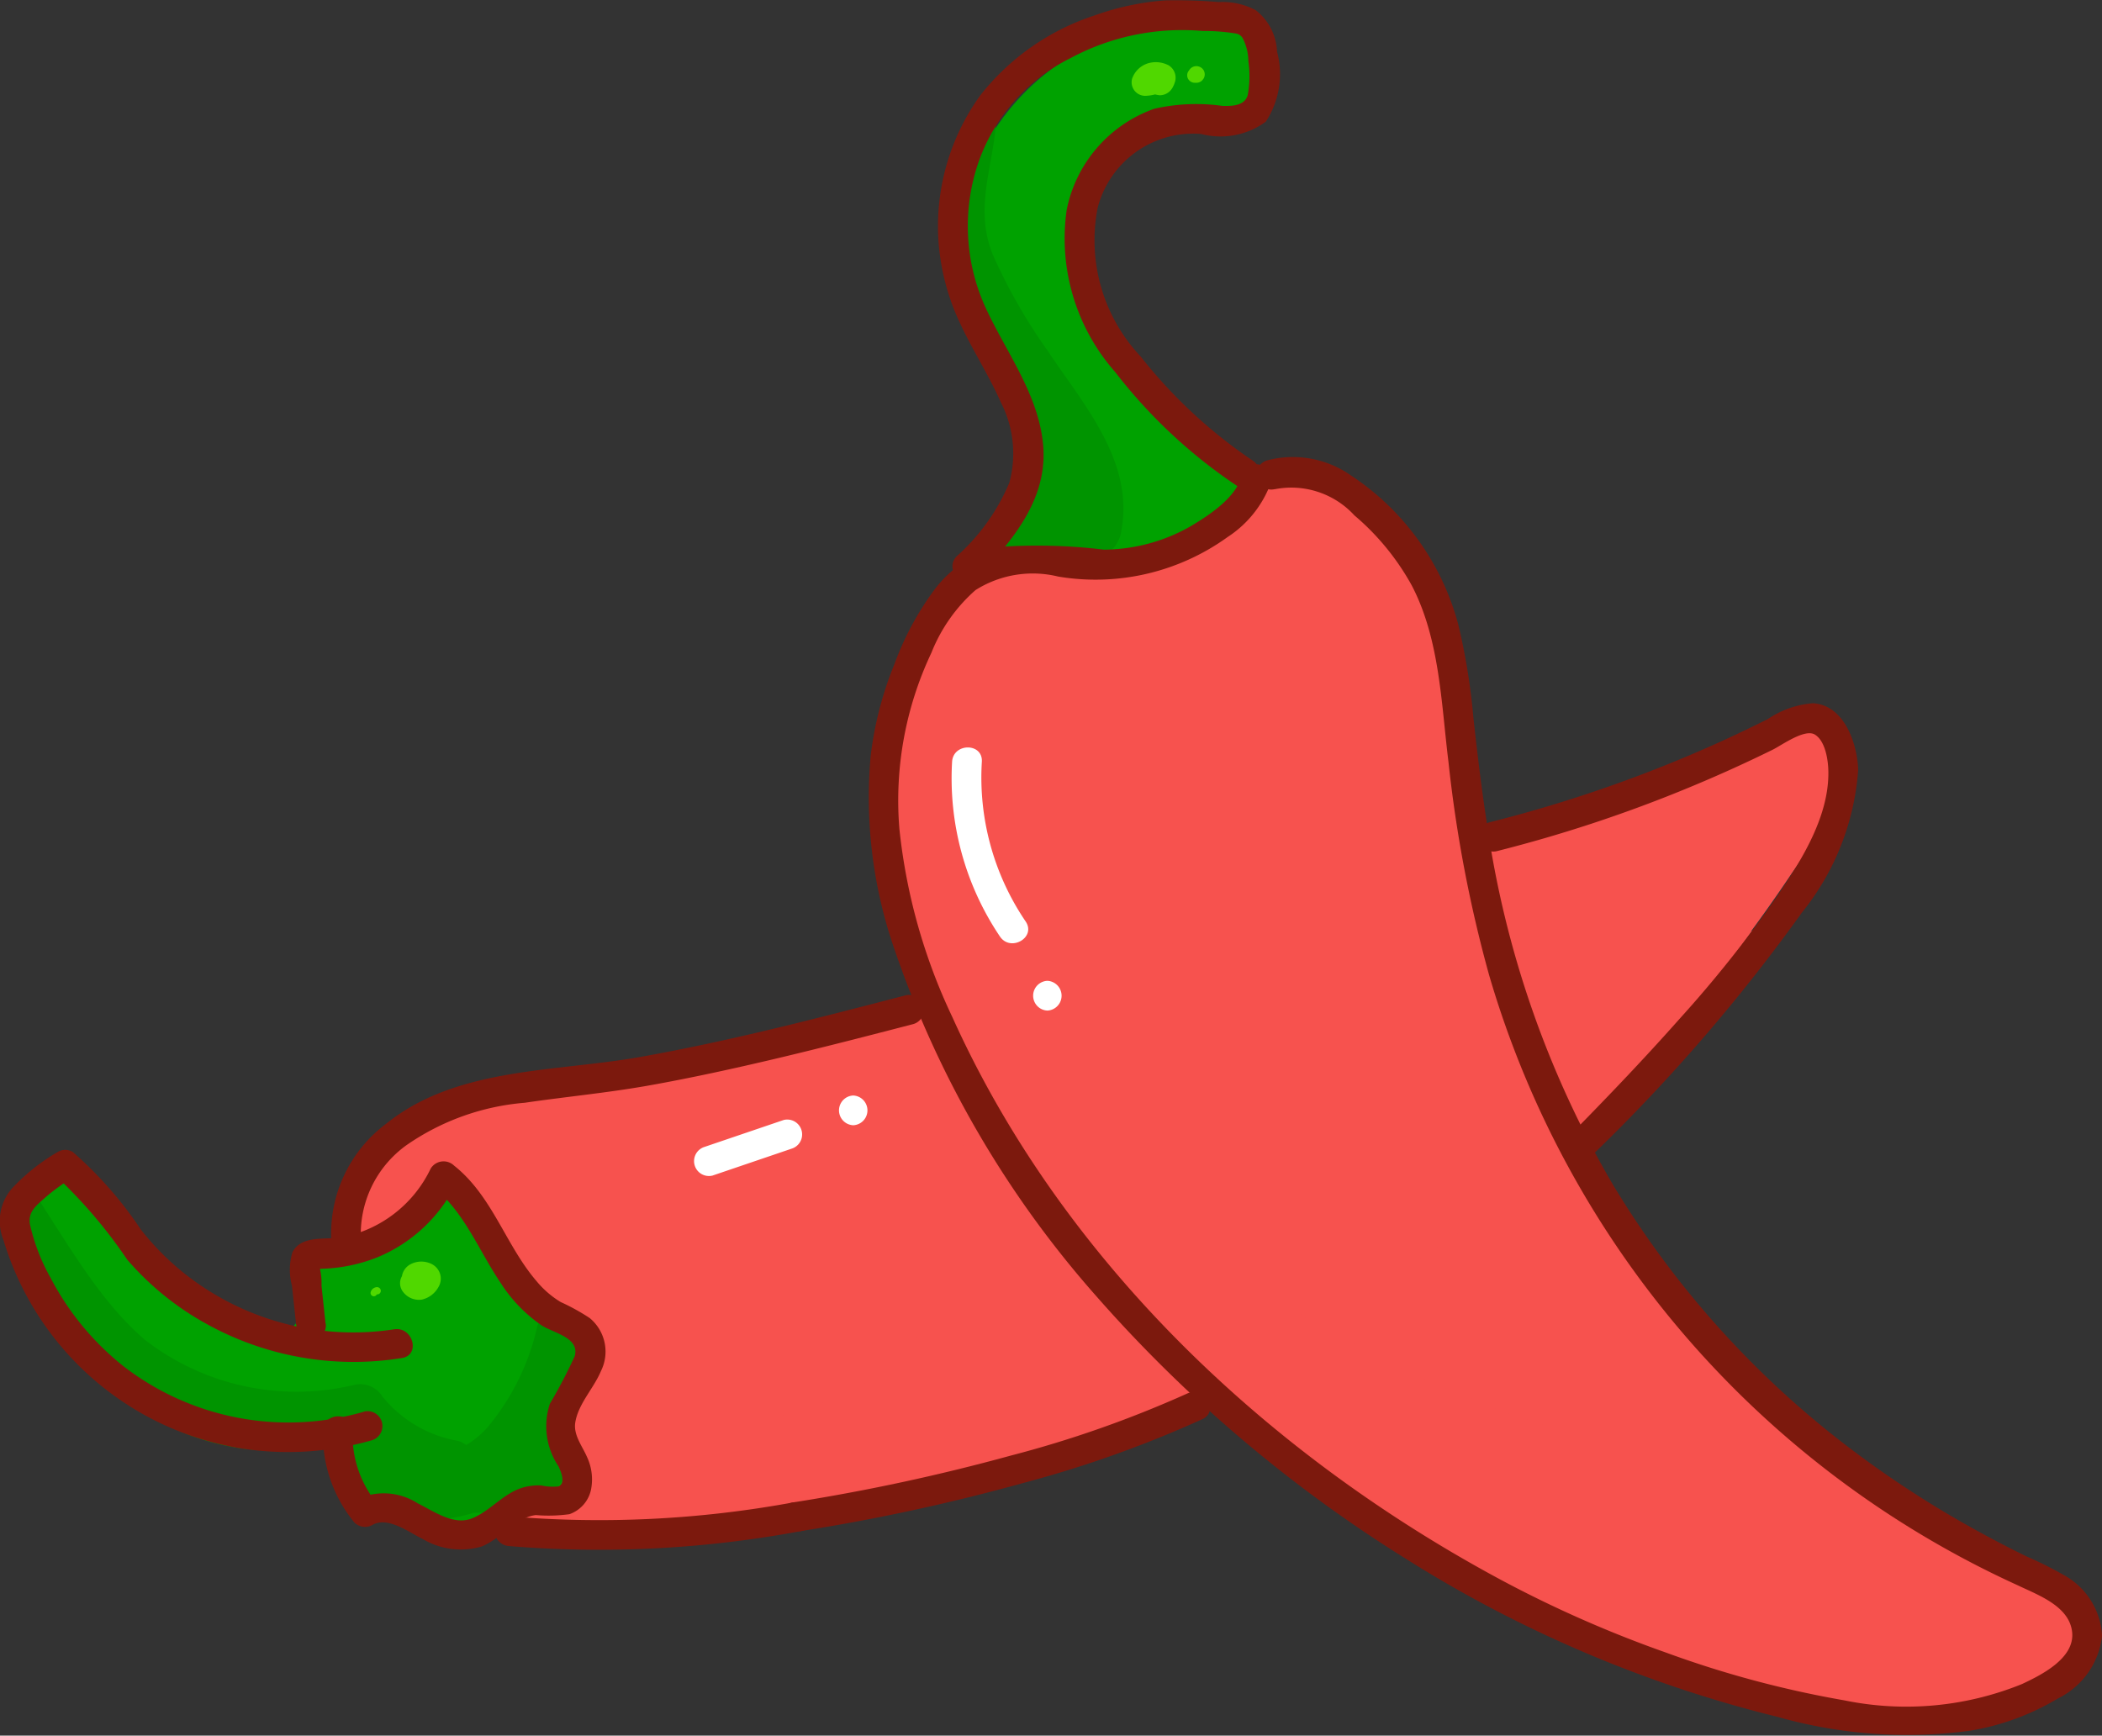 <svg xmlns="http://www.w3.org/2000/svg" xmlns:xlink="http://www.w3.org/1999/xlink" width="69.589" height="57.468" viewBox="0 0 69.589 57.468">
  <rect x="0" y="0" width="69.589" height="57.468" fill="#333333" stroke="none"/>
  <defs>
    <clipPath id="clip-path">
      <rect id="Rectangle_5133" data-name="Rectangle 5133" width="69.589" height="57.468" transform="translate(0 0)" fill="none"/>
    </clipPath>
  </defs>
  <g id="Group_724" data-name="Group 724" transform="translate(0 -0.004)">
    <g id="Group_721" data-name="Group 721" transform="translate(0 0.004)" clip-path="url(#clip-path)">
      <path id="Path_988" data-name="Path 988" d="M1208.364,666.094c-.907-1.8-2.847-2.153-4.545-2.887a19.778,19.778,0,0,1-5.179-3.341,37.13,37.13,0,0,1-8.142-10.929c-2.113-4.11-2.68-8.721-3.113-13.262-.166-1.74-.128-4.013-1.446-5.348a3.477,3.477,0,0,0-1.42-.856c-.62-1.312-2.485-1.337-3.658-.643a.966.966,0,0,0-.5.94,8.485,8.485,0,0,1-3.385,1.59c-1.654.155-5.407-.949-6.214.948-1.762,1.127-1.632,4.206-1.876,6.1-.356,2.752.3,4.921,1.247,7.523a32.609,32.609,0,0,0,9.773,13.193,44.462,44.462,0,0,0,12.876,8.06,34.388,34.388,0,0,0,7.963,2.042c1.629.2,4.771.4,6.3-.8a1.607,1.607,0,0,0,1.322-2.33" transform="translate(-1139.3 -612.521)" fill="#f7524e"/>
      <path id="Path_989" data-name="Path 989" d="M468.2,958.1a8.341,8.341,0,0,1,3.184-1.225c2.916-.646,5.885-1.03,8.8-1.657,2.406-.517,4.773-1.2,7.138-1.878l10.564-3.038c5.408-1.555,10.87-3.132,15.793-5.859.463-.256,1.032-.526,1.492-.264a1.2,1.2,0,0,1,.5.775c.379,1.468-.5,2.94-1.366,4.182a51.737,51.737,0,0,1-10.77,11.717,72.758,72.758,0,0,1-7.135,4.606,32.809,32.809,0,0,1-4.438,2.329,28.208,28.208,0,0,1-4.761,1.33,100.432,100.432,0,0,1-11.464,1.709,7.358,7.358,0,0,1-3.832-.36c-.09-.367.353-.633.725-.7s.826-.127.976-.474c.181-.419-.248-.842-.323-1.292-.113-.679.575-1.2.833-1.839.416-1.031-.343-2.132-1.057-2.985l-1.688-2.019c-.293-.351-.973-1.417-1.423-1.5-.629-.111-.83,1.078-1.36,1.435-.689.465-1.691.519-1.836-.424a3.166,3.166,0,0,1,1.437-2.57" transform="translate(-454.967 -920.249)" fill="#f7524e"/>
      <path id="Path_990" data-name="Path 990" d="M696.179,1442.786a16.8,16.8,0,0,1-7.3-4.511,22.44,22.44,0,0,1-2.924-3.59,14.221,14.221,0,0,1,0,5.19,6.845,6.845,0,0,1-2.765,4.223,9.263,9.263,0,0,1-4.793,1.454,17.118,17.118,0,0,1-5.3-.583,1.808,1.808,0,0,0-.5,1.263c.075.45.5.874.323,1.292-.15.347-.6.405-.976.474s-.815.335-.725.7a7.36,7.36,0,0,0,3.832.36,100.474,100.474,0,0,0,11.464-1.709,28.2,28.2,0,0,0,4.76-1.33,32.816,32.816,0,0,0,4.438-2.329l1.216-.722c-.25-.058-.5-.116-.747-.185" transform="translate(-654.269 -1398.488)" fill="#f7524e"/>
      <path id="Path_991" data-name="Path 991" d="M46.777,1540.167a11.781,11.781,0,0,1,1.3,2.5,6.977,6.977,0,0,0,2.1,2.479c.36.264.791.575.774,1.021a1.364,1.364,0,0,1-.253.622,3.088,3.088,0,0,0-.5,2.47c.137.418.424.846.274,1.259-.244.672-1.239.5-1.893.8-.517.23-.885.806-1.45.837-.678.037-1.146-.733-1.815-.845-.526-.089-1.1.245-1.58.016-.735-.35-.486-1.565-1.094-2.107a1.807,1.807,0,0,0-1.2-.31l-2.41-.039c-.82-.013-1.451-.695-2.226-.963a5.5,5.5,0,0,1-2.722-2.164,9.431,9.431,0,0,1-1.384-2.478,4.072,4.072,0,0,1-.284-1.587,1.434,1.434,0,0,1,.869-1.264c.68-.228,1.372.264,1.921.725,1.03.864,1.408,1.645,2.438,2.509.553.464,2.58,1.912,3.411,1.688.721-.194.489-1.247.692-1.812.355-.987,1.522-.818,2.38-1.248a11.075,11.075,0,0,0,2.656-2.108" transform="translate(-31.585 -1501.308)" fill="#00a200"/>
      <path id="Path_992" data-name="Path 992" d="M1272.1,21.526a2.642,2.642,0,0,0,1.41-.509,1.331,1.331,0,0,0,.449-.885,1.139,1.139,0,0,0-.474-1.578c-.057-.117-.115-.234-.168-.349-.188-.405-.693-.237-.823.1a7.792,7.792,0,0,0-7.893,4.462,7.743,7.743,0,0,0-.111,5.222c.652,2.226,2.661,4.727.533,6.8a.856.856,0,0,0,.6,1.445,24.627,24.627,0,0,0,5.151-.52,3.5,3.5,0,0,0,2.817-1.5,1,1,0,0,0-.355-1.355c-3.039-1.423-7.254-7.141-4.3-9.983a7.393,7.393,0,0,1,3.162-1.349" transform="translate(-1232.201 -17.515)" fill="#00a200"/>
      <path id="Path_993" data-name="Path 993" d="M1244.942,1310.784a19.318,19.318,0,0,1-4.372-2.667,24.592,24.592,0,0,1-3.5.142,20.975,20.975,0,0,1-6.236-1.2,43.549,43.549,0,0,1-13.458-7.759,45.831,45.831,0,0,1-5.526-5.531q-.442-.52-.869-1.054c.09.259.184.52.281.787a32.609,32.609,0,0,0,9.773,13.193,44.46,44.46,0,0,0,12.876,8.06,34.382,34.382,0,0,0,7.962,2.042c1.629.2,4.771.4,6.3-.8a1.607,1.607,0,0,0,1.322-2.33c-.906-1.8-2.847-2.153-4.545-2.887" transform="translate(-1180.424 -1260.099)" fill="#f7524e"/>
      <path id="Path_994" data-name="Path 994" d="M1977.909,1212.953a8.415,8.415,0,0,0,4.857-1.281l-5.582,7.646c-.381-1.422-1.363-2.6-1.915-3.969-.386-.955-1.014-2.995-.518-3.917a5.935,5.935,0,0,0,3.159,1.521" transform="translate(-1924.75 -1180.867)" fill="#f7524e"/>
      <path id="Path_995" data-name="Path 995" d="M1249.321,164.516a18.236,18.236,0,0,1-1.883-3.28c-.606-1.525,0-2.845.114-4.357a.108.108,0,0,0-.162-.093c-1.76,1.07-1.476,4.067-1.074,5.784a13.7,13.7,0,0,0,1.54,3.432c.412.737.927,1.462,1.278,2.234a.636.636,0,0,0-.122.083c-.472.426-.749.956-1.308,1.3a.939.939,0,0,0,.47,1.736c.816-.027,1.622-.051,2.438-.015a1.1,1.1,0,0,0,1.057-.8c.518-2.334-1.121-4.2-2.348-6.017" transform="translate(-1214.576 -152.817)" fill="#009400"/>
      <path id="Path_996" data-name="Path 996" d="M43.891,1557.678a.321.321,0,0,0-.307.234,7.872,7.872,0,0,1-1.663,3.365,3.057,3.057,0,0,1-.689.569.808.808,0,0,0-.264-.136,4.137,4.137,0,0,1-2.514-1.475.862.862,0,0,0-.933-.38,8.193,8.193,0,0,1-6.928-1.495c-1.593-1.367-2.666-3.4-3.836-5.117-.054-.079-.2-.083-.225.029-.445,2.493,1.441,5.4,3.285,6.939a8.019,8.019,0,0,0,7.151,1.553.6.6,0,0,0-.01.154c.195,2.159,2.71,2.777,4.518,2.168.014,0,.028,0,.043,0a4.473,4.473,0,0,0,2.685-.8c.619-.614.427-1.557.562-2.33.2-1.12.9-3.109-.873-3.279" transform="translate(-25.797 -1513.999)" fill="#009400"/>
      <path id="Path_997" data-name="Path 997" d="M526.275,1656.067a.552.552,0,0,0-.248-.322.769.769,0,0,0-.768.008.549.549,0,0,0-.25.376.465.465,0,0,0,0,.466.66.66,0,0,0,.654.311.841.841,0,0,0,.558-.423.54.54,0,0,0,.054-.416" transform="translate(-511.702 -1613.874)" fill="#50d800"/>
      <path id="Path_998" data-name="Path 998" d="M486.208,1689.08a.234.234,0,0,0-.037.006h0l0,0a.224.224,0,0,0-.178.163.108.108,0,0,0,.062.127.107.107,0,0,0,.135-.044l0-.01h0a.121.121,0,0,0,.137-.1.123.123,0,0,0-.121-.139" transform="translate(-473.721 -1646.464)" fill="#50d800"/>
      <path id="Path_999" data-name="Path 999" d="M1485.716,81.684a.907.907,0,0,0-.677-.065.809.809,0,0,0-.528.512.449.449,0,0,0,.43.565,1.431,1.431,0,0,0,.332-.047,1.1,1.1,0,0,0,.147.028.483.483,0,0,0,.425-.244.941.941,0,0,0,.09-.212.481.481,0,0,0-.219-.538" transform="translate(-1447.032 -79.523)" fill="#50d800"/>
      <path id="Path_1000" data-name="Path 1000" d="M1558.4,86.922a.28.28,0,0,0-.436-.054.578.578,0,0,0-.051.066l-.023.032a.247.247,0,0,0,0,.249.251.251,0,0,0,.213.122h.042a.252.252,0,0,0,.087-.009.274.274,0,0,0,.122-.071q.024-.029.046-.06a.273.273,0,0,0,0-.275" transform="translate(-1518.553 -84.597)" fill="#50d800"/>
      <path id="Path_1001" data-name="Path 1001" d="M1152.755,600.716a2.832,2.832,0,0,1,2.641.864,8.267,8.267,0,0,1,1.9,2.321c.93,1.784.974,3.9,1.216,5.851a43.888,43.888,0,0,0,1.344,7.048,32.1,32.1,0,0,0,17.517,20.214c.659.317,1.7.684,1.786,1.549s-1.027,1.417-1.667,1.716a10.181,10.181,0,0,1-5.871.538,34.135,34.135,0,0,1-5.915-1.585,39.136,39.136,0,0,1-6.015-2.71c-7.5-4.158-14.053-10.455-17.607-18.335a19.114,19.114,0,0,1-1.751-6.232,11.437,11.437,0,0,1,1.061-5.827,5.417,5.417,0,0,1,1.46-2.074,3.543,3.543,0,0,1,2.735-.448,7.473,7.473,0,0,0,5.61-1.308,3.632,3.632,0,0,0,1.434-1.8.493.493,0,0,0-.95-.262c-.2.76-1.086,1.334-1.719,1.711a5.853,5.853,0,0,1-2.863.768,18.261,18.261,0,0,0-3.489-.089,3.808,3.808,0,0,0-2.125,1.424,9.787,9.787,0,0,0-1.318,2.455,11.7,11.7,0,0,0-.787,3.041,15.334,15.334,0,0,0,.795,6.422,33.8,33.8,0,0,0,6.659,11.447,45.921,45.921,0,0,0,10.264,8.713,41.79,41.79,0,0,0,12.312,5.237,15.7,15.7,0,0,0,6.376.455,8.278,8.278,0,0,0,2.9-1.066,2.637,2.637,0,0,0,1.463-2.086,2.448,2.448,0,0,0-1.277-2.006,12.26,12.26,0,0,0-1.22-.609q-.712-.348-1.409-.726a34.146,34.146,0,0,1-4.8-3.132,31.022,31.022,0,0,1-7.5-8.472,32.92,32.92,0,0,1-4.158-11.922c-.181-1.168-.321-2.341-.45-3.516a21.069,21.069,0,0,0-.5-3.086,8.538,8.538,0,0,0-3.561-4.945,3.342,3.342,0,0,0-2.777-.492.493.493,0,0,0,.262.95" transform="translate(-1110.558 -584.516)" fill="#7c190d"/>
      <path id="Path_1002" data-name="Path 1002" d="M1232.161,19.114c1.154-1.207,2.327-2.593,2.165-4.378-.154-1.694-1.236-3.08-1.922-4.582a6.5,6.5,0,0,1-.2-4.83,6.1,6.1,0,0,1,3.026-3.394,7.8,7.8,0,0,1,4.374-.9,6.446,6.446,0,0,1,1.1.083.317.317,0,0,1,.23.158,1.7,1.7,0,0,1,.187.761,3.486,3.486,0,0,1-.022,1.123c-.105.36-.529.363-.84.355a6.239,6.239,0,0,0-2.253.095,4.481,4.481,0,0,0-2.9,3.346,6.681,6.681,0,0,0,1.606,5.372,17.1,17.1,0,0,0,4.044,3.776c.535.343,1.029-.509.5-.85a16.373,16.373,0,0,1-3.7-3.439,5.614,5.614,0,0,1-1.428-4.91,3.269,3.269,0,0,1,3.426-2.461,2.539,2.539,0,0,0,2.144-.406,2.869,2.869,0,0,0,.372-2.318,1.827,1.827,0,0,0-.709-1.376,2.344,2.344,0,0,0-1.222-.266,16.469,16.469,0,0,0-1.773-.056,8.867,8.867,0,0,0-2.343.5,7.962,7.962,0,0,0-3.772,2.637,7.406,7.406,0,0,0-1.392,4.8,7.614,7.614,0,0,0,.721,2.762c.413.889.951,1.715,1.347,2.612a3.7,3.7,0,0,1,.282,2.654,6.79,6.79,0,0,1-1.746,2.442c-.438.458.257,1.156.7.7" transform="translate(-1199.792 -0.004)" fill="#7c190d"/>
      <path id="Path_1003" data-name="Path 1003" d="M381.084,1529.536l-.134-1.254a2.162,2.162,0,0,0-.067-.627q-.24.1-.06.063h.1a5.408,5.408,0,0,0,1.833-.363,5.045,5.045,0,0,0,2.649-2.459l-.773.1c1.045.827,1.516,2.106,2.244,3.182a4.919,4.919,0,0,0,1.356,1.41c.4.26,1.275.406,1.1,1.026a17.271,17.271,0,0,1-.821,1.571,2.373,2.373,0,0,0,.283,2.07c.085.18.252.572-.006.668a1.736,1.736,0,0,1-.562-.032,1.882,1.882,0,0,0-.574.06c-.669.181-1.084.767-1.705,1.025s-1.278-.233-1.81-.491a2.073,2.073,0,0,0-2-.139l.6.077a3.542,3.542,0,0,1-.756-2.345c.02-.634-.965-.633-.985,0a4.585,4.585,0,0,0,1.044,3.042.5.5,0,0,0,.6.077c.518-.289,1.208.252,1.664.469a2.451,2.451,0,0,0,1.933.251c.631-.234,1.134-.969,1.809-1.044a5.063,5.063,0,0,0,1.111-.03,1.1,1.1,0,0,0,.722-.848,1.754,1.754,0,0,0-.141-1.05c-.155-.358-.45-.721-.388-1.131.094-.621.616-1.141.852-1.712a1.441,1.441,0,0,0-.373-1.753,7,7,0,0,0-.96-.53,3.155,3.155,0,0,1-.8-.692c-1.03-1.2-1.458-2.818-2.732-3.827a.5.5,0,0,0-.773.1,4.121,4.121,0,0,1-2.923,2.271c-.532.1-1.353-.088-1.654.5a2.018,2.018,0,0,0-.015,1.11l.134,1.254c.067.624,1.052.63.985,0" transform="translate(-370.306 -1485.707)" fill="#7c190d"/>
      <path id="Path_1004" data-name="Path 1004" d="M12.056,1517.848a8.93,8.93,0,0,1-7.977-1.512,9.126,9.126,0,0,1-2.408-2.927,6.488,6.488,0,0,1-.678-1.761c-.076-.422.224-.638.518-.9a6.2,6.2,0,0,1,.9-.647h-.5a16.194,16.194,0,0,1,2.3,2.712,9.516,9.516,0,0,0,2.592,2.11,10.034,10.034,0,0,0,6.507,1.149c.624-.1.359-1.051-.262-.95a8.975,8.975,0,0,1-6.07-1.238,8.763,8.763,0,0,1-2.316-2.069,12.92,12.92,0,0,0-2.251-2.565.482.482,0,0,0-.5,0,6.651,6.651,0,0,0-1.488,1.179,1.65,1.65,0,0,0-.308,1.735,9.871,9.871,0,0,0,7.8,6.891,10.1,10.1,0,0,0,4.4-.26.493.493,0,0,0-.262-.95" transform="translate(-0.001 -1471.107)" fill="#7c190d"/>
      <path id="Path_1005" data-name="Path 1005" d="M434.872,1313.631a3.627,3.627,0,0,1,1.495-3.148,8.011,8.011,0,0,1,3.93-1.413c1.362-.2,2.73-.327,4.087-.568,1.428-.254,2.846-.566,4.257-.9,1.513-.359,3.02-.748,4.525-1.139a.493.493,0,0,0-.262-.95c-2.908.756-5.822,1.513-8.782,2.04-2.792.5-6.079.33-8.4,2.2a4.543,4.543,0,0,0-1.832,3.883c.064.624,1.049.631.985,0" transform="translate(-422.922 -1272.557)" fill="#7c190d"/>
      <path id="Path_1006" data-name="Path 1006" d="M1940.252,927.755a45.99,45.99,0,0,0,6.186-2.033q1.5-.613,2.95-1.326c.3-.148,1.064-.709,1.4-.5.352.22.44.862.444,1.234.018,1.537-.951,3.027-1.787,4.248a40.568,40.568,0,0,1-3.153,3.944c-1.142,1.288-2.331,2.533-3.538,3.76-.445.452.251,1.149.7.7a58.645,58.645,0,0,0,6.907-8,8.478,8.478,0,0,0,1.858-4.718c-.027-.865-.458-2.151-1.5-2.207a3.081,3.081,0,0,0-1.483.519q-.812.409-1.641.784a45.145,45.145,0,0,1-7.6,2.644.493.493,0,0,0,.262.95" transform="translate(-1890.702 -899.572)" fill="#7c190d"/>
      <path id="Path_1007" data-name="Path 1007" d="M1026.93,1831.314a65.432,65.432,0,0,0,7.353-1.59,37.915,37.915,0,0,0,5.942-2.117c.573-.269.074-1.118-.5-.85a36.751,36.751,0,0,1-5.846,2.057,65.579,65.579,0,0,1-7.212,1.551c-.624.1-.359,1.048.262.95" transform="translate(-1000.417 -1780.618)" fill="#7c190d"/>
      <path id="Path_1008" data-name="Path 1008" d="M648.978,1972.91a36.4,36.4,0,0,0,9.681-.493c.624-.1.359-1.046-.262-.949a35.424,35.424,0,0,1-9.419.457c-.628-.073-.623.913,0,.985" transform="translate(-632.146 -1921.72)" fill="#7c190d"/>
      <path id="Path_1009" data-name="Path 1009" d="M1248.638,981.508a9.373,9.373,0,0,0,1.585,5.784c.354.522,1.207.03.85-.5a8.486,8.486,0,0,1-1.45-5.287c.038-.633-.947-.631-.985,0" transform="translate(-1217.118 -956.282)" fill="#fff"/>
      <path id="Path_1010" data-name="Path 1010" d="M1355.925,1288.169a.493.493,0,0,0,0-.985.493.493,0,0,0,0,.985" transform="translate(-1321.251 -1254.708)" fill="#fff"/>
      <path id="Path_1011" data-name="Path 1011" d="M910.6,1470.766l2.623-.892a.493.493,0,0,0-.262-.95l-2.623.892a.493.493,0,0,0,.262.95" transform="translate(-887.014 -1431.841)" fill="#fff"/>
      <path id="Path_1012" data-name="Path 1012" d="M1101.224,1438.674a.493.493,0,0,0,0-.985.493.493,0,0,0,0,.985" transform="translate(-1072.977 -1401.416)" fill="#fff"/>
    </g>
  </g>
</svg>
